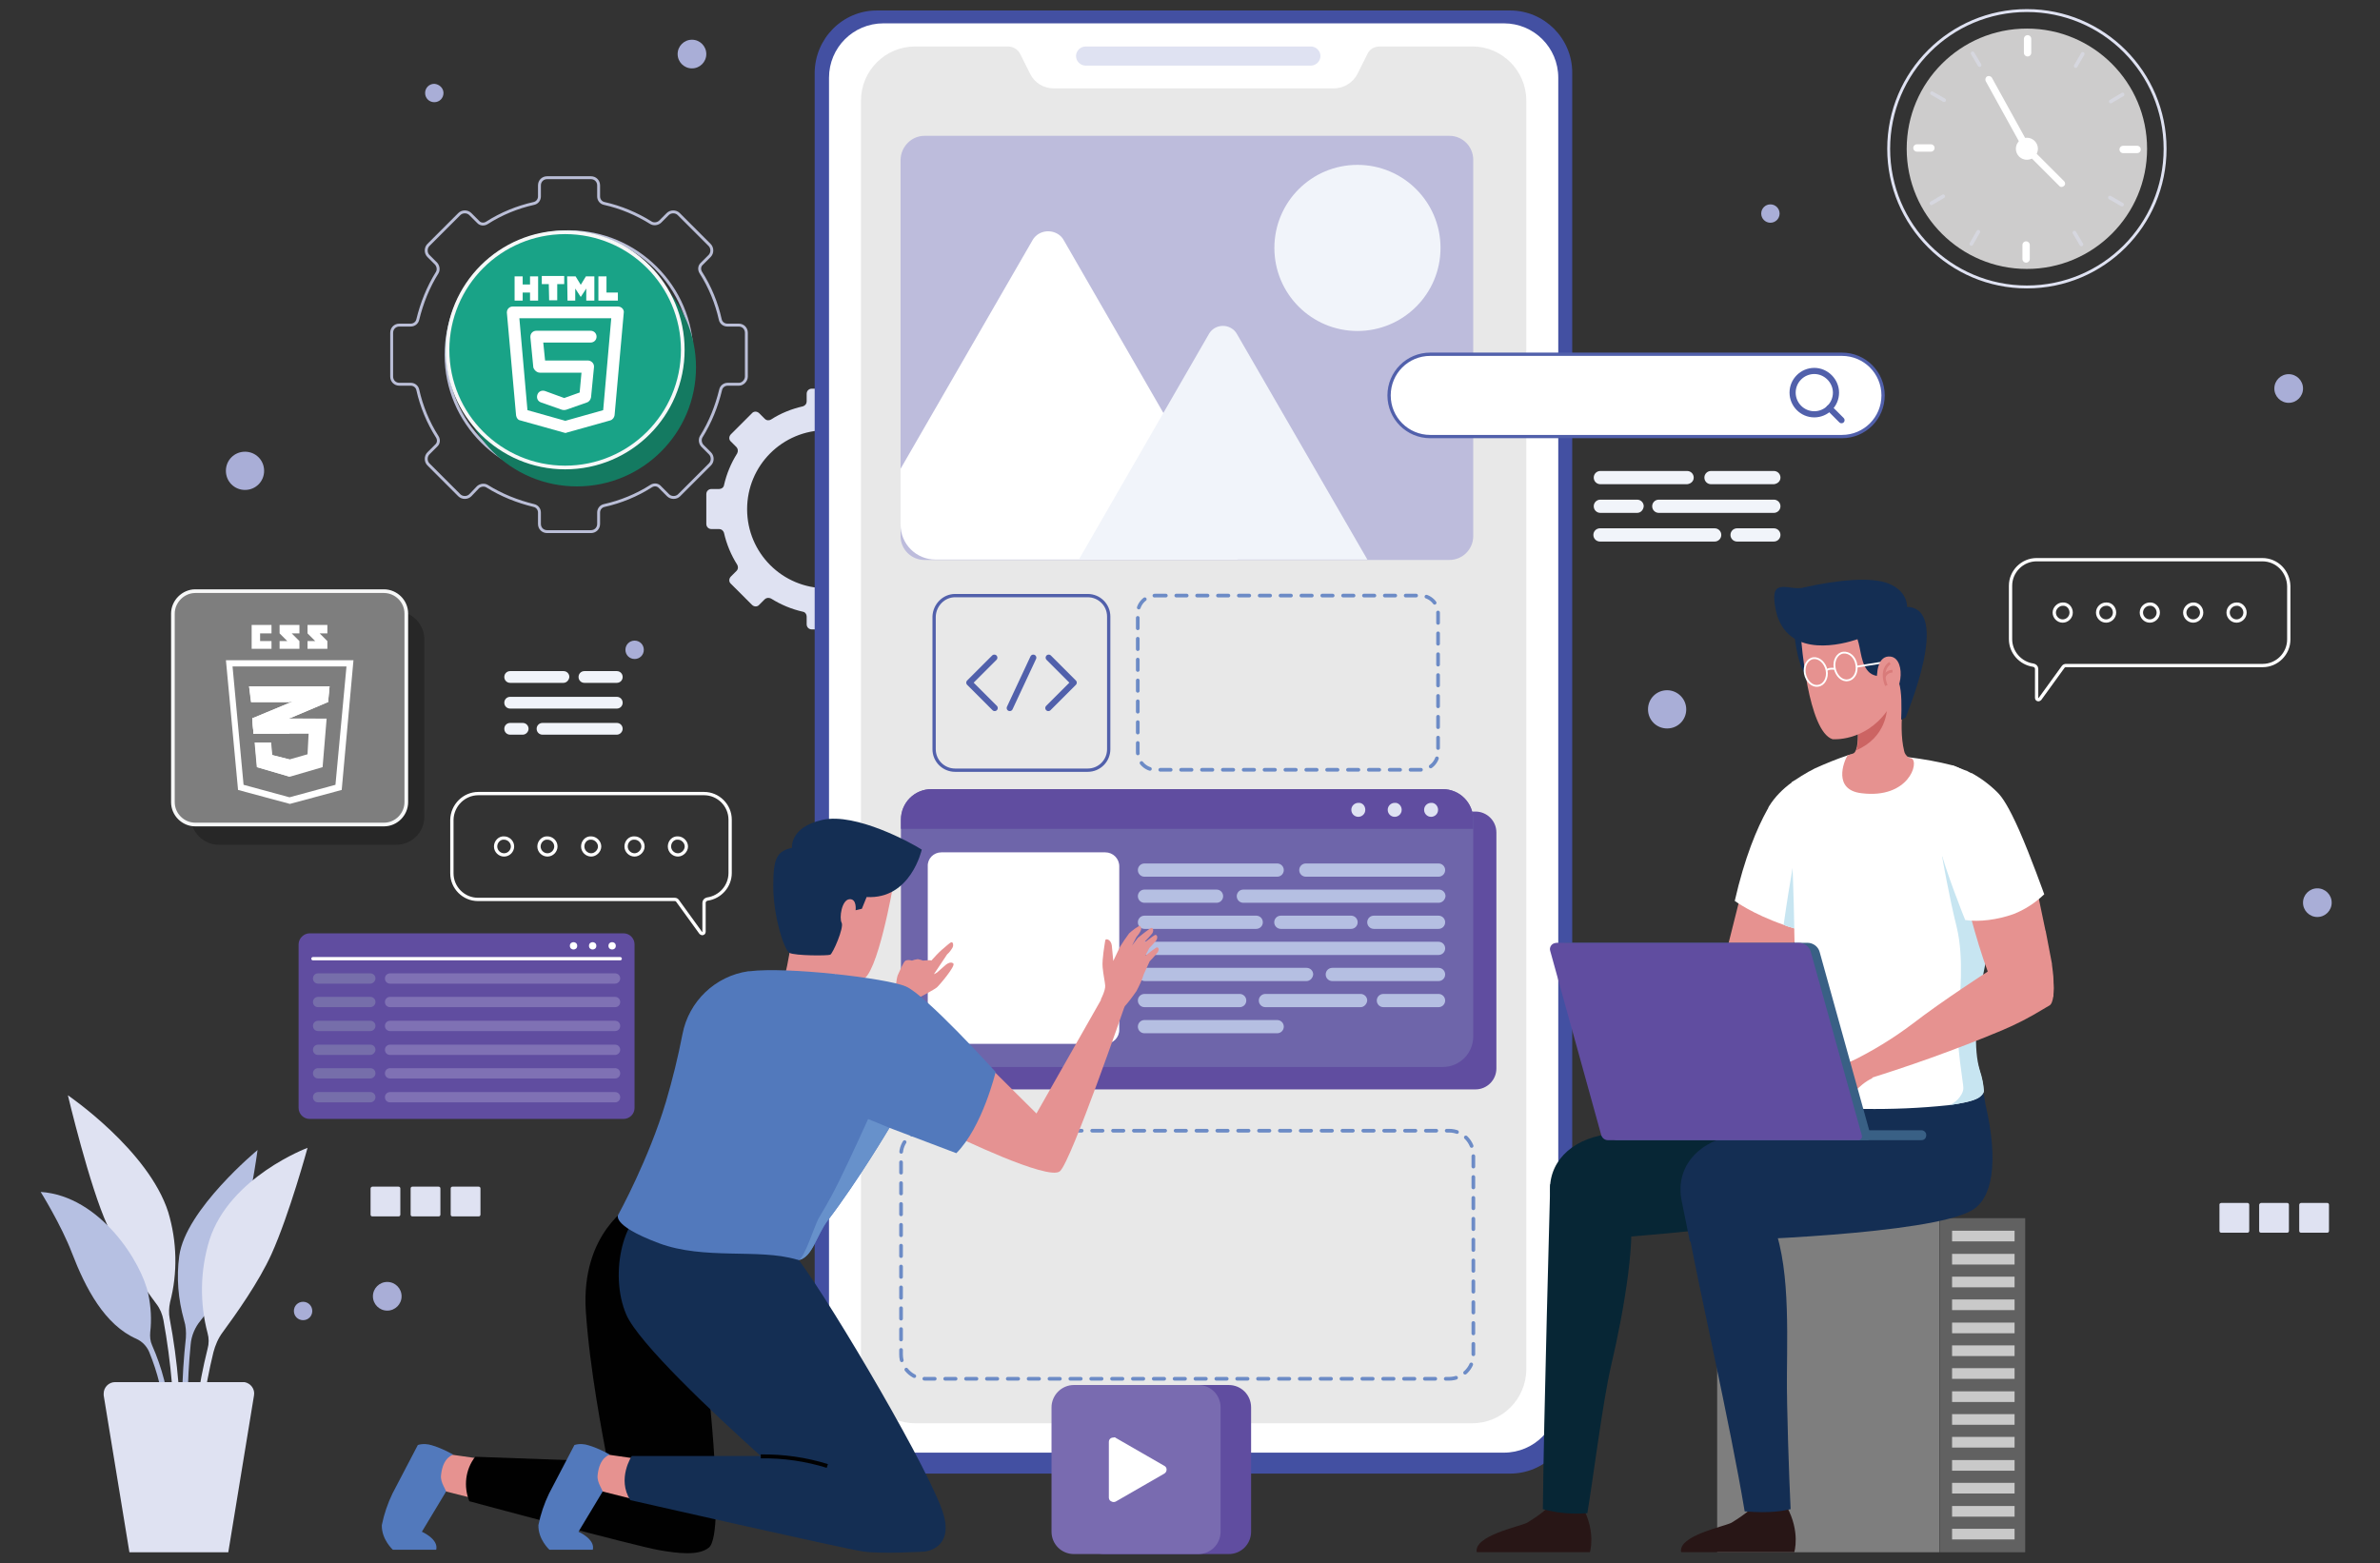 <?xml version="1.0" encoding="utf-8"?>
<!-- Generator: Adobe Illustrator 19.0.0, SVG Export Plug-In . SVG Version: 6.00 Build 0)  -->
<svg version="1.1" id="Layer_1" xmlns="http://www.w3.org/2000/svg" xmlns:xlink="http://www.w3.org/1999/xlink" x="0px" y="0px"
	 width="647.5px" height="425.4px" viewBox="313 -201.4 647.5 425.4" style="enable-background:new 313 -201.4 647.5 425.4;"
	 xml:space="preserve">
<rect x="313" y="-201.4" width="647.5" height="425.4" fill="#333333" stroke="none"/>
<style type="text/css">
	.st0{fill:none;stroke:#BABED7;stroke-width:0.79;stroke-miterlimit:10;}
	.st1{fill:#DFE2F2;}
	.st2{fill:#A9AED7;}
	.st3{fill:#4350A2;}
	.st4{fill:#FFFFFF;}
	.st5{fill:#E8E8E8;}
	.st6{fill:none;stroke:#6C8BC6;stroke-linecap:round;stroke-linejoin:round;stroke-dasharray:2.837;}
	.st7{fill:#604DA0;}
	.st8{fill:#6E65AA;}
	.st9{fill:#B5BFE2;}
	.st10{fill:none;stroke:#5160AB;stroke-width:0.896;stroke-miterlimit:10;}
	.st11{fill:none;stroke:#5160AB;stroke-width:1.672;stroke-linecap:round;stroke-linejoin:round;}
	.st12{fill:#BDBCDC;}
	.st13{fill:#F1F4FA;}
	.st14{fill:#7E7E7E;}
	.st15{fill:#616161;}
	.st16{fill:#C9C9C9;}
	.st17{fill:#281616;}
	.st18{fill:#142E53;}
	.st19{fill:#072635;}
	.st20{fill:#E69290;}
	.st21{fill:#C7E5F1;}
	.st22{fill:#CC6463;}
	.st23{fill:none;stroke:#FFFFFF;stroke-width:0.501;stroke-miterlimit:10;}
	.st24{opacity:0.5;}
	.st25{fill:none;stroke:#CC6463;stroke-width:0.724;stroke-miterlimit:10;}
	.st26{fill:#396085;}
	.st27{fill:#E59292;}
	.st28{fill:#010101;}
	.st29{fill:#5279BC;}
	.st30{fill:#6791CB;}
	.st31{fill:none;stroke:#010101;stroke-width:1.065;stroke-miterlimit:10;}
	.st32{fill:none;stroke:#FFFFFF;stroke-width:0.896;stroke-miterlimit:10;}
	.st33{fill:#FFFFFF;stroke:#5160AB;stroke-width:0.896;stroke-miterlimit:10;}
	.st34{fill:none;stroke:#5160AB;stroke-width:1.672;stroke-miterlimit:10;}
	.st35{fill:none;stroke:#5160AB;stroke-width:1.672;stroke-linecap:round;stroke-miterlimit:10;}
	.st36{fill:#796BB0;}
	.st37{fill:none;stroke:#FFFFFF;stroke-width:0.896;stroke-linecap:round;stroke-miterlimit:10;}
	.st38{fill:#766EAA;}
	.st39{fill:#7F71B4;}
	.st40{fill:none;stroke:#DFE2F2;stroke-width:0.79;stroke-miterlimit:10;}
	.st41{fill:#CDCCCC;}
	.st42{fill:none;stroke:#FFFFFF;stroke-width:2;stroke-linecap:round;stroke-miterlimit:10;}
	.st43{fill:none;stroke:#DFE2F2;stroke-linecap:round;stroke-miterlimit:10;}
	.st44{fill:#272727;}
	.st45{fill:#7E7E7E;stroke:#F7F8F8;stroke-miterlimit:10;}
	.st46{fill:#B6C0E2;}
	.st47{fill:none;stroke:#D7D6D6;stroke-width:1.114;stroke-linecap:round;stroke-miterlimit:10;}
	.st48{fill:#147A61;}
	.st49{fill:#19A387;}
	.st50{fill:none;stroke:#F7F8F8;}
</style>
<g id="Group_13689" transform="translate(-647.746 -179.999)">
	<g id="Group_13625" transform="translate(648.303 180.475)">
		<g id="Group_13572" transform="translate(128.192 19.731)">
			<g id="Group_13565" transform="translate(71.91 47.445)">
				<path id="Path_5637" class="st0" d="M315.4-166.6v-11.9c0-1.2-0.9-2.1-2.1-2.1c0,0,0,0,0,0h-3.1c-0.9,0-1.7-0.6-1.9-1.5
					c-1-4.5-2.8-8.9-5.3-12.8c-0.5-0.8-0.4-1.8,0.3-2.4l2.1-2.1c0.8-0.8,0.8-2.2,0-3c0,0,0,0,0,0l-8.4-8.4c-0.8-0.8-2.2-0.8-3,0
					c0,0,0,0,0,0l-2.1,2.1c-0.7,0.6-1.7,0.7-2.4,0.3c-4-2.5-8.3-4.3-12.8-5.3c-0.9-0.2-1.5-1-1.5-1.9v-3c0-1.2-0.9-2.1-2.1-2.1l0,0
					h-11.9c-1.2,0-2.1,0.9-2.1,2.1l0,0v3c0,0.9-0.6,1.7-1.5,1.9c-4.5,1-8.9,2.8-12.8,5.3c-0.8,0.5-1.8,0.4-2.4-0.3l-2.1-2.1
					c-0.8-0.8-2.2-0.8-3,0c0,0,0,0,0,0l-8.4,8.4c-0.8,0.8-0.8,2.2,0,3c0,0,0,0,0,0l2.1,2.1c0.6,0.7,0.7,1.7,0.3,2.4
					c-2.5,4-4.2,8.3-5.3,12.8c-0.2,0.9-1,1.5-1.9,1.5h-3.1c-1.2,0-2.1,0.9-2.1,2.1c0,0,0,0,0,0v11.9c0,1.2,0.9,2.1,2.1,2.1h3.1
					c0.9,0,1.7,0.6,1.9,1.5c1,4.5,2.8,8.9,5.3,12.8c0.5,0.8,0.4,1.8-0.3,2.4l-2.1,2.1c-0.8,0.8-0.8,2.2,0,3c0,0,0,0,0,0l8.4,8.4
					c0.8,0.8,2.2,0.8,3,0c0,0,0,0,0,0l2.1-2.2c0.7-0.6,1.7-0.7,2.4-0.3c4,2.5,8.3,4.2,12.8,5.3c0.9,0.2,1.5,1,1.5,1.9v3.1
					c0,1.2,0.9,2.1,2.1,2.1c0,0,0,0,0,0h11.9c1.2,0,2.1-0.9,2.1-2.1c0,0,0,0,0,0v-3.1c0-0.9,0.6-1.7,1.5-1.9c4.5-1,8.9-2.8,12.8-5.3
					c0.8-0.5,1.8-0.4,2.4,0.3l2.2,2.2c0.8,0.8,2.2,0.8,3,0c0,0,0,0,0,0l8.4-8.4c0.8-0.8,0.8-2.2,0-3c0,0,0,0,0,0l-2.1-2.1
					c-0.6-0.7-0.7-1.7-0.3-2.4c2.5-4,4.2-8.3,5.3-12.8c0.2-0.9,1-1.5,1.9-1.5h3.1C314.4-164.5,315.4-165.5,315.4-166.6
					C315.4-166.6,315.4-166.6,315.4-166.6z M267.2-139.1c-18.5,0-33.5-15-33.5-33.4c0-18.5,15-33.5,33.4-33.5s33.5,15,33.5,33.4
					C300.6-154.1,285.7-139.1,267.2-139.1C267.2-139.1,267.2-139.1,267.2-139.1L267.2-139.1z"/>
				<path id="Path_5638" class="st1" d="M370-126.5v-8.1c0-0.8-0.6-1.4-1.4-1.4l0,0h-2.1c-0.6,0-1.1-0.4-1.3-1
					c-0.7-3.1-1.9-6-3.6-8.7c-0.3-0.5-0.3-1.2,0.2-1.7l1.5-1.5c0.6-0.6,0.6-1.5,0-2l-5.7-5.7c-0.6-0.6-1.5-0.6-2,0c0,0,0,0,0,0
					l-1.5,1.5c-0.4,0.4-1.1,0.5-1.7,0.2c-2.7-1.7-5.6-2.9-8.7-3.6c-0.6-0.1-1-0.7-1-1.3v-2.1c0-0.8-0.6-1.4-1.4-1.4c0,0,0,0,0,0
					h-8.1c-0.8,0-1.4,0.6-1.4,1.4c0,0,0,0,0,0v2.1c0,0.6-0.4,1.1-1,1.3c-3.1,0.7-6.1,1.9-8.7,3.6c-0.5,0.3-1.2,0.3-1.7-0.2l-1.5-1.5
					c-0.6-0.6-1.5-0.6-2,0l-5.7,5.7c-0.6,0.6-0.6,1.5,0,2l1.5,1.5c0.4,0.4,0.5,1.1,0.2,1.7c-1.7,2.7-2.9,5.6-3.6,8.7
					c-0.1,0.6-0.7,1-1.3,1h-2.1c-0.8,0-1.4,0.6-1.4,1.4c0,0,0,0,0,0v8.1c0,0.8,0.6,1.4,1.4,1.4c0,0,0,0,0,0h2.1c0.6,0,1.1,0.4,1.3,1
					c0.7,3.1,1.9,6,3.6,8.7c0.3,0.5,0.3,1.2-0.2,1.7l-1.5,1.5c-0.6,0.6-0.6,1.5,0,2l5.7,5.7c0.6,0.6,1.5,0.6,2,0l1.5-1.5
					c0.4-0.4,1.1-0.5,1.7-0.2c2.7,1.7,5.6,2.9,8.7,3.6c0.6,0.1,1,0.7,1,1.3v2.1c0,0.8,0.6,1.4,1.4,1.4l0,0h8.1
					c0.8,0,1.4-0.6,1.4-1.4c0,0,0,0,0,0v-2.1c0-0.6,0.4-1.1,1-1.3c3.1-0.7,6-1.9,8.7-3.6c0.5-0.3,1.2-0.3,1.7,0.2l1.5,1.5
					c0.6,0.6,1.5,0.6,2,0c0,0,0,0,0,0l5.7-5.7c0.6-0.6,0.6-1.5,0-2l-1.5-1.5c-0.4-0.4-0.5-1.1-0.2-1.7c1.7-2.7,2.9-5.6,3.6-8.7
					c0.1-0.6,0.7-1,1.3-1h2.1C369.3-125.1,370-125.7,370-126.5z M337.1-109c-11.9,0-21.5-9.6-21.5-21.5s9.6-21.5,21.5-21.5
					c11.9,0,21.5,9.6,21.5,21.5c0,0,0,0,0,0C358.6-118.7,349-109,337.1-109C337.1-109,337.1-109,337.1-109z"/>
			</g>
			<g id="Group_13566" transform="translate(14.707)">
				<ellipse id="Ellipse_1848" class="st2" cx="274.9" cy="131.1" rx="3.9" ry="3.9"/>
				<ellipse id="Ellipse_1849" class="st2" cx="800" cy="24" rx="3.9" ry="3.9"/>
				<ellipse id="Ellipse_1850" class="st2" cx="792.2" cy="-115.9" rx="3.9" ry="3.9"/>
				<circle id="Ellipse_1851" class="st2" cx="651.2" cy="-163.5" r="2.5"/>
				<path id="Path_5639" class="st2" d="M290.2-196.3c0,1.4-1.1,2.5-2.5,2.5s-2.5-1.1-2.5-2.5c0-1.4,1.1-2.5,2.5-2.5l0,0
					C289.1-198.7,290.2-197.6,290.2-196.3z"/>
				<path id="Path_5640" class="st2" d="M344.7-44.8c0,1.4-1.1,2.5-2.5,2.5s-2.5-1.1-2.5-2.5s1.1-2.5,2.5-2.5l0,0
					C343.6-47.3,344.7-46.2,344.7-44.8z"/>
				<path id="Path_5641" class="st2" d="M254.5,135.1c0,1.4-1.1,2.5-2.5,2.5c-1.4,0-2.5-1.1-2.5-2.5c0-1.4,1.1-2.5,2.5-2.5
					c0,0,0,0,0,0C253.4,132.6,254.5,133.7,254.5,135.1z"/>
				<ellipse id="Ellipse_1854" class="st2" cx="357.8" cy="-206.9" rx="3.9" ry="3.9"/>
				<path id="Path_5642" class="st2" d="M628.3-28.6c0,2.9-2.3,5.2-5.2,5.2c-2.9,0-5.2-2.3-5.2-5.2c0-2.9,2.3-5.2,5.2-5.2
					C625.9-33.8,628.3-31.5,628.3-28.6C628.3-28.6,628.3-28.6,628.3-28.6z"/>
				<path id="Path_5643" class="st2" d="M241.4-93.5c0,2.9-2.3,5.2-5.2,5.2c-2.9,0-5.2-2.3-5.2-5.2c0-2.9,2.3-5.2,5.2-5.2
					c0,0,0,0,0,0C239.1-98.7,241.4-96.4,241.4-93.5z"/>
			</g>
			<g id="Group_13569" transform="translate(700.474 400.304)">
				<g id="Group_13568">
					<path id="Rectangle_4194" class="st1" d="M88.1-294.6h7.1c0.3,0,0.5,0.2,0.5,0.5v7.1c0,0.3-0.2,0.5-0.5,0.5h-7.1
						c-0.3,0-0.5-0.2-0.5-0.5v-7.1C87.5-294.3,87.8-294.6,88.1-294.6z"/>
					<path id="Rectangle_4195" class="st1" d="M98.9-294.6h7.1c0.3,0,0.5,0.2,0.5,0.5v7.1c0,0.3-0.2,0.5-0.5,0.5h-7.1
						c-0.3,0-0.5-0.2-0.5-0.5v-7.1C98.4-294.3,98.7-294.6,98.9-294.6z"/>
					<path id="Rectangle_4196" class="st1" d="M109.8-294.6h7.1c0.3,0,0.5,0.2,0.5,0.5v7.1c0,0.3-0.2,0.5-0.5,0.5h-7.1
						c-0.3,0-0.5-0.2-0.5-0.5v-7.1C109.3-294.3,109.5-294.6,109.8-294.6z"/>
				</g>
			</g>
			<g id="Group_13571" transform="translate(64.567 394.668)">
				<g id="Group_13570">
					<path id="Rectangle_4197" class="st1" d="M221-293.4h7.1c0.3,0,0.5,0.2,0.5,0.5v7.1c0,0.3-0.2,0.5-0.5,0.5H221
						c-0.3,0-0.5-0.2-0.5-0.5v-7.1C220.5-293.2,220.8-293.4,221-293.4z"/>
					<path id="Rectangle_4198" class="st1" d="M231.9-293.4h7.1c0.3,0,0.5,0.2,0.5,0.5v7.1c0,0.3-0.2,0.5-0.5,0.5h-7.1
						c-0.3,0-0.5-0.2-0.5-0.5v-7.1C231.4-293.2,231.6-293.4,231.9-293.4z"/>
					<path id="Rectangle_4199" class="st1" d="M242.8-293.4h7.1c0.3,0,0.5,0.2,0.5,0.5v7.1c0,0.3-0.2,0.5-0.5,0.5h-7.1
						c-0.3,0-0.5-0.2-0.5-0.5v-7.1C242.3-293.2,242.5-293.4,242.8-293.4z"/>
				</g>
			</g>
		</g>
		<g id="Group_13581" transform="translate(345.583 9.776)">
			<g id="Group_13573">
				<path id="Rectangle_4200" class="st3" d="M205.4-208.8h172.3c9.3,0,16.9,7.6,16.9,16.9v364.3c0,9.3-7.6,16.9-16.9,16.9H205.4
					c-9.3,0-16.9-7.6-16.9-16.9v-364.3C188.6-201.2,196.1-208.8,205.4-208.8z"/>
				<path id="Rectangle_4201" class="st4" d="M207.2-205.3H376c8.2,0,14.8,6.6,14.8,14.8v359.3c0,8.2-6.6,14.8-14.8,14.8H207.2
					c-8.2,0-14.8-6.6-14.8-14.8v-359.3C192.4-198.7,199-205.3,207.2-205.3z"/>
				<path id="Path_5644" class="st5" d="M382.1-184.3v345.2c0,8.1-6.6,14.7-14.7,14.7c0,0,0,0,0,0H215.8c-8.1,0-14.7-6.6-14.7-14.7
					l0,0v-345.2c0-8.1,6.6-14.7,14.7-14.7c0,0,0,0,0,0h25.3c1.4,0,2.7,0.8,3.3,2l2.7,5.4c1.2,2.5,3.7,4,6.5,4h76.1
					c2.8,0,5.3-1.6,6.5-4l2.7-5.4c0.6-1.3,1.9-2,3.3-2h25.3C375.5-199,382.1-192.4,382.1-184.3z"/>
				<path id="Path_5645" class="st1" d="M323.5-193.8h-61.3c-1.4,0-2.6-1.2-2.6-2.6c0,0,0,0,0,0l0,0c0-1.4,1.2-2.6,2.6-2.6
					c0,0,0,0,0,0h61.3c1.4,0,2.6,1.2,2.6,2.6l0,0C326.1-195,324.9-193.8,323.5-193.8z"/>
			</g>
			<path id="Rectangle_4202" class="st6" d="M218.6,96h142.5c3.7,0,6.6,3,6.6,6.6v54.3c0,3.7-3,6.6-6.6,6.6H218.6
				c-3.7,0-6.6-3-6.6-6.6v-54.3C211.9,99,214.9,96,218.6,96z"/>
			<path id="Rectangle_4203" class="st6" d="M281.2-49.6h72.1c2.6,0,4.8,2.1,4.8,4.8V-7c0,2.6-2.1,4.8-4.8,4.8h-72.1
				c-2.6,0-4.8-2.1-4.8-4.8v-37.9C276.5-47.5,278.6-49.6,281.2-49.6z"/>
			<g id="Group_13577" transform="translate(29.566 267.864)">
				<path id="Rectangle_4204" class="st7" d="M193.7-258.7h145c3.1,0,5.7,2.5,5.7,5.7v64.2c0,3.1-2.5,5.7-5.7,5.7h-145
					c-3.1,0-5.7-2.5-5.7-5.7V-253C188.1-256.1,190.6-258.7,193.7-258.7z"/>
				<path id="Path_5646" class="st8" d="M338.1-256.5v59c0,4.6-3.7,8.3-8.3,8.3c0,0,0,0,0,0H190.7c-4.6,0-8.3-3.7-8.3-8.3
					c0,0,0,0,0,0v-59c0-4.6,3.7-8.3,8.3-8.3h139.1C334.4-264.8,338.1-261.1,338.1-256.5z"/>
				<path id="Rectangle_4205" class="st4" d="M193.4-247.6H238c2.1,0,3.8,1.7,3.8,3.8v44.5c0,2.1-1.7,3.8-3.8,3.8h-44.5
					c-2.1,0-3.8-1.7-3.8-3.8v-44.5C189.6-245.9,191.3-247.6,193.4-247.6z"/>
				<g id="Group_13574" transform="translate(81.561 25.626)">
					<path id="Path_5647" class="st9" d="M203.2-266.6h-36.1c-1,0-1.8-0.8-1.8-1.8c0,0,0,0,0,0l0,0c0-1,0.8-1.8,1.8-1.8c0,0,0,0,0,0
						h36.1c1,0,1.8,0.8,1.8,1.8l0,0C205-267.4,204.2-266.6,203.2-266.6z"/>
					<path id="Path_5648" class="st9" d="M186.7-259.5h-19.6c-1,0-1.8-0.8-1.8-1.8c0,0,0,0,0,0l0,0c0-1,0.8-1.8,1.8-1.8h19.6
						c1,0,1.8,0.8,1.8,1.8l0,0C188.5-260.3,187.7-259.5,186.7-259.5C186.7-259.5,186.7-259.5,186.7-259.5z"/>
					<path id="Path_5649" class="st9" d="M247.1-259.5H194c-1,0-1.8-0.8-1.8-1.8c0,0,0,0,0,0l0,0c0-1,0.8-1.8,1.8-1.8h53.2
						c1,0,1.8,0.8,1.8,1.8l0,0C248.9-260.3,248.1-259.5,247.1-259.5z"/>
					<path id="Path_5650" class="st9" d="M197.5-252.4h-30.4c-1,0-1.8-0.8-1.8-1.8c0,0,0,0,0,0l0,0c0-1,0.8-1.8,1.8-1.8c0,0,0,0,0,0
						h30.4c1,0,1.8,0.8,1.8,1.8c0,0,0,0,0,0l0,0C199.3-253.2,198.5-252.4,197.5-252.4z"/>
					<path id="Path_5651" class="st9" d="M223.3-252.4h-19.1c-1,0-1.8-0.8-1.8-1.8c0,0,0,0,0,0l0,0c0-1,0.8-1.8,1.8-1.8c0,0,0,0,0,0
						h19.1c1,0,1.8,0.8,1.8,1.8c0,0,0,0,0,0l0,0C225.1-253.2,224.3-252.4,223.3-252.4z"/>
					<path id="Path_5652" class="st9" d="M247.1-252.4h-17.6c-1,0-1.8-0.8-1.8-1.8l0,0c0-1,0.8-1.8,1.8-1.8c0,0,0,0,0,0h17.6
						c1,0,1.8,0.8,1.8,1.8c0,0,0,0,0,0l0,0C248.9-253.2,248.1-252.4,247.1-252.4z"/>
					<path id="Path_5653" class="st9" d="M247.1-245.3h-80c-1,0-1.8-0.8-1.8-1.8c0,0,0,0,0,0l0,0c0-1,0.8-1.8,1.8-1.8c0,0,0,0,0,0
						h80c1,0,1.8,0.8,1.8,1.8c0,0,0,0,0,0l0,0C248.9-246.1,248.1-245.3,247.1-245.3C247.1-245.3,247.1-245.3,247.1-245.3z"/>
					<path id="Path_5654" class="st9" d="M211.2-238.2h-44c-1,0-1.8-0.8-1.8-1.8c0,0,0,0,0,0l0,0c0-1,0.8-1.8,1.8-1.8c0,0,0,0,0,0
						h44c1,0,1.8,0.8,1.8,1.8c0,0,0,0,0,0l0,0C212.9-239,212.1-238.2,211.2-238.2C211.2-238.2,211.2-238.2,211.2-238.2z"/>
					<path id="Path_5655" class="st9" d="M247.1-238.2h-28.9c-1,0-1.8-0.8-1.8-1.8c0,0,0,0,0,0l0,0c0-1,0.8-1.8,1.8-1.8c0,0,0,0,0,0
						h28.9c1,0,1.8,0.8,1.8,1.8c0,0,0,0,0,0l0,0C248.9-239,248.1-238.2,247.1-238.2C247.1-238.2,247.1-238.2,247.1-238.2z"/>
					<path id="Path_5656" class="st9" d="M193-231.1h-25.9c-1,0-1.8-0.8-1.8-1.8c0,0,0,0,0,0l0,0c0-1,0.8-1.8,1.8-1.8c0,0,0,0,0,0
						H193c1,0,1.8,0.8,1.8,1.8c0,0,0,0,0,0l0,0C194.8-231.9,194-231.1,193-231.1C193-231.1,193-231.1,193-231.1z"/>
					<path id="Path_5657" class="st9" d="M225.9-231.1H200c-1,0-1.8-0.8-1.8-1.8c0,0,0,0,0,0l0,0c0-1,0.8-1.8,1.8-1.8c0,0,0,0,0,0
						h25.9c1,0,1.8,0.8,1.8,1.8c0,0,0,0,0,0l0,0C227.6-231.9,226.8-231.1,225.9-231.1C225.9-231.1,225.9-231.1,225.9-231.1z"/>
					<path id="Path_5658" class="st9" d="M247.1-231.1h-15c-1,0-1.8-0.8-1.8-1.8c0,0,0,0,0,0l0,0c0-1,0.8-1.8,1.8-1.8c0,0,0,0,0,0
						h15c1,0,1.8,0.8,1.8,1.8l0,0C248.9-231.9,248.1-231.1,247.1-231.1C247.1-231.1,247.1-231.1,247.1-231.1z"/>
					<path id="Path_5659" class="st9" d="M203.2-224h-36.1c-1,0-1.8-0.8-1.8-1.8l0,0c0-1,0.8-1.8,1.8-1.8c0,0,0,0,0,0h36.1
						c1,0,1.8,0.8,1.8,1.8l0,0C205-224.8,204.2-224,203.2-224z"/>
					<path id="Path_5660" class="st9" d="M247.1-266.6H211c-1,0-1.8-0.8-1.8-1.8c0,0,0,0,0,0l0,0c0-1,0.8-1.8,1.8-1.8c0,0,0,0,0,0
						h36.1c1,0,1.8,0.8,1.8,1.8c0,0,0,0,0,0l0,0C248.9-267.4,248.1-266.6,247.1-266.6C247.1-266.6,247.1-266.6,247.1-266.6z"/>
				</g>
				<g id="Group_13576">
					<path id="Path_5661" class="st7" d="M338.1-256.5v2.5H182.4v-2.5c0-4.6,3.7-8.3,8.3-8.3h139.1
						C334.4-264.8,338.1-261.1,338.1-256.5z"/>
					<g id="Group_13575" transform="translate(154.935 4.635)">
						<path id="Path_5662" class="st1" d="M153.8-263.8c0,1.1-0.9,1.9-1.9,1.9c-1.1,0-1.9-0.9-1.9-1.9c0-1.1,0.9-1.9,1.9-1.9
							c0,0,0,0,0,0C153-265.8,153.8-264.9,153.8-263.8z"/>
						<path id="Path_5663" class="st1" d="M163.7-263.8c0,1.1-0.9,1.9-1.9,1.9c-1.1,0-1.9-0.9-1.9-1.9c0-1.1,0.9-1.9,1.9-1.9
							c0,0,0,0,0,0C162.8-265.8,163.7-264.9,163.7-263.8z"/>
						<path id="Path_5664" class="st1" d="M173.6-263.8c0,1.1-0.9,1.9-1.9,1.9c-1.1,0-1.9-0.9-1.9-1.9c0-1.1,0.9-1.9,1.9-1.9
							c0,0,0,0,0,0C172.7-265.8,173.6-264.9,173.6-263.8z"/>
					</g>
				</g>
			</g>
			<g id="Group_13579" transform="translate(41.094 201.306)">
				<path id="Rectangle_4206" class="st10" d="M185.6-250.9h36.1c3.1,0,5.7,2.5,5.7,5.7v36.1c0,3.1-2.5,5.7-5.7,5.7h-36.1
					c-3.1,0-5.7-2.5-5.7-5.7v-36.1C180-248.3,182.5-250.9,185.6-250.9z"/>
				<g id="Group_13578" transform="translate(11.978 21.289)">
					<path id="Path_5665" class="st11" d="M184.3-255.3l-6.8,6.8l6.9,6.9"/>
					<path id="Path_5666" class="st11" d="M199.1-255.3l6.8,6.8l-6.9,6.9"/>
					<line id="Line_133" class="st11" x1="194.9" y1="-255.3" x2="188.5" y2="-241.6"/>
				</g>
			</g>
			<g id="Group_13580" transform="translate(29.566 43.106)">
				<path id="Rectangle_4207" class="st12" d="M188.8-217.8h142.8c3.6,0,6.5,2.9,6.5,6.5v102.4c0,3.6-2.9,6.5-6.5,6.5H188.8
					c-3.6,0-6.5-2.9-6.5-6.5v-102.4C182.4-214.9,185.3-217.8,188.8-217.8z"/>
				<ellipse id="Ellipse_1855" class="st13" cx="306.6" cy="-187.3" rx="22.6" ry="22.6"/>
				<path id="Path_5667" class="st4" d="M273.9-102.5h-82.1c-5.2,0-9.5-4.2-9.5-9.5v-15.2l35.9-62.2c1.3-2.3,4.3-3.1,6.7-1.8
					c0.7,0.4,1.4,1,1.8,1.8l27.1,47l20.1,34.9C274.9-105.9,274.9-104,273.9-102.5z"/>
				<path id="Path_5668" class="st13" d="M309.3-102.5h-78.5l23-39.9l12.4-21.5c1.2-2.1,3.9-2.8,6-1.6c0.7,0.4,1.2,0.9,1.6,1.6
					L309.3-102.5z"/>
			</g>
		</g>
		<g id="Group_13591" transform="translate(573.195 205.553)">
			<g id="Group_13583" transform="translate(82.818 219.624)">
				<rect id="Rectangle_4208" x="123.6" y="-295.6" class="st14" width="60.5" height="90.9"/>
				<rect id="Rectangle_4209" x="184.2" y="-295.6" class="st15" width="23.2" height="90.9"/>
				<g id="Group_13582" transform="translate(80.709 4.416)">
					<rect id="Rectangle_4210" x="106.8" y="-296.6" class="st16" width="17" height="2.9"/>
					<rect id="Rectangle_4211" x="106.8" y="-290.3" class="st16" width="17" height="2.9"/>
					<rect id="Rectangle_4212" x="106.8" y="-284.1" class="st16" width="17" height="2.9"/>
					<rect id="Rectangle_4213" x="106.8" y="-277.9" class="st16" width="17" height="2.9"/>
					<rect id="Rectangle_4214" x="106.8" y="-271.6" class="st16" width="17" height="2.9"/>
					<rect id="Rectangle_4215" x="106.8" y="-265.4" class="st16" width="17" height="2.9"/>
					<rect id="Rectangle_4216" x="106.8" y="-259.2" class="st16" width="17" height="2.9"/>
					<rect id="Rectangle_4217" x="106.8" y="-252.9" class="st16" width="17" height="2.9"/>
					<rect id="Rectangle_4218" x="106.8" y="-246.7" class="st16" width="17" height="2.9"/>
					<rect id="Rectangle_4219" x="106.8" y="-240.5" class="st16" width="17" height="2.9"/>
					<rect id="Rectangle_4220" x="106.8" y="-234.2" class="st16" width="17" height="2.9"/>
					<rect id="Rectangle_4221" x="106.8" y="-228" class="st16" width="17" height="2.9"/>
					<rect id="Rectangle_4222" x="106.8" y="-221.7" class="st16" width="17" height="2.9"/>
					<rect id="Rectangle_4223" x="106.8" y="-215.5" class="st16" width="17" height="2.9"/>
				</g>
			</g>
			<g id="Group_13590">
				<path id="Path_5669" class="st17" d="M196.6,14.9h30.8c0,0,1.7-5.5-2-12.3c0,0-2.5,2-9.9,0.6c-1.6,1.4-3.4,2.6-5.2,3.7
					C208.1,8,195.8,10.4,196.6,14.9z"/>
				<path id="Path_5670" class="st18" d="M198.8-71.8c2,11.9,11.2,52,15.1,75.6c7.2,0.6,10.7-0.2,12.5-0.6c-0.4-8.3-1.1-28-1-36.7
					c0.1-14.6,0.8-34-5.6-44.6l-21.7,1.7c0.1,1.1,0.3,2.1,0.4,2.7C198.5-72.9,198.7-72.4,198.8-71.8z"/>
				<path id="Path_5671" class="st17" d="M141,14.9h30.8c0,0,1.7-5.5-2-12.3c0,0-2.5,2-9.9,0.6c-1.6,1.4-3.4,2.6-5.2,3.7
					C152.5,8,140.2,10.4,141,14.9z"/>
				<path id="Path_5672" class="st19" d="M159,3.2c4,1.1,8.1,1.4,12.1,1.1c1.6-9.5,4.2-30.5,6.5-40.3c3.6-15.3,7.1-36.3,4.7-43.7
					L161-85.2C161-84.5,159.2-20.2,159,3.2z"/>
				<path id="Path_5673" class="st19" d="M243.8-107L243.8-107c-0.4-4.2-0.9-7.3-0.9-7.3l-23.8,5.8l-20.2,4.6
					c-7.5,1.7-16.6,3.7-24.6,5.5c-9,2-14.9,8.8-13,17.8l2.2,10.9c12.5-0.2,71.5-5.8,76.5-8.4C245.8-80.9,247.5-91.1,243.8-107z"/>
				<path id="Path_5674" class="st18" d="M279.4-107L279.4-107c-0.4-3-1.3-6-2.5-8.7l-22.3,7.3l-20.2,4.6
					c-7.5,1.7-16.6,3.7-24.6,5.5c-9,2-14.9,8.8-13,17.8l2.2,10.9c12.5-0.2,65-2,76.5-8.4C281.3-81.1,283.1-91.1,279.4-107z"/>
				<g id="Group_13584" transform="translate(46.447 134.583)">
					<path id="Path_5675" class="st20" d="M166.3-275.7c0,0,10.6-4.8,13.5,0c1.6,2.6,0.5,7.5-3.1,9.5c-3.6,2-24,10.7-43.2,15.5
						c-0.6-1.9-1.3-3.7-2.1-5.5c6-2.6,11.8-5.9,17.2-9.6C154.1-269.7,160-273,166.3-275.7L166.3-275.7z"/>
				</g>
				<path id="Path_5676" class="st20" d="M215.4-174.2l-9.1,36.2c0,0,0.9,9.2,10.2,4.7c9.2-4.5,15.4-33.4,15.4-33.4L215.4-174.2z"/>
				<path id="Path_5677" class="st4" d="M230.7-153.9c-1.1-0.3-2.2-0.6-3.2-0.9c-1.1-0.3-2.1-0.6-3-1c-8.6-3-13.3-6.5-13.3-6.5
					c2.7-11.8,6-19.7,8.9-24.9c0.1-0.1,0.2-0.3,0.2-0.4l0.2-0.4c1.6-2.6,3.8-4.8,6.3-6.6c0.3-0.2,0.5-0.3,0.8-0.5l1.1,18.9l0.2,1.9
					L230.7-153.9z"/>
				<path id="Path_5678" class="st21" d="M230.7-153.9c-1.1-0.3-2.2-0.6-3.2-0.9c-1.1-0.3-2.1-0.6-3-1c1.8-12.7,3.4-20.7,3.4-20.7
					l0.9,2.3L230.7-153.9z"/>
				<path id="Path_5679" class="st4" d="M284.2-186.6c-0.2,5.6-1.2,14.6-2.1,23.6c-0.3,2.9-0.5,5.7-0.7,8.5
					c-0.2,1.7-2.8,11-2.9,12.6c-0.5,7.9-4.3,13.8-0.7,25.8c0.6,1.8,1,3.7,1.1,5.5c0,0.8-1.1,1.7-1.5,1.9c-1.5,0.9-4.6,1.5-8.2,2h0
					c-7.6,0.8-15.2,1.1-22.8,1c-7.9,0-19.7-1.3-21.2-3.2c-1.4-1.8-0.1-4.5,0.5-8.1c2.9-16.5,1.9-25.1,1.7-37c0-0.3,0-0.6,0-0.9
					c-0.3-18.3-1.5-34-0.7-39.7c0.3-0.2,0.5-0.3,0.8-0.5c1.3-0.9,2.5-1.6,3.7-2.3c0.1-0.1,0.2-0.1,0.4-0.2c0.4-0.2,0.7-0.4,1.1-0.6
					c0.1-0.1,0.3-0.1,0.4-0.2c2.9-1.3,5.8-2.5,8.8-3.5c0.3-0.1,0.5-0.2,0.8-0.2c2.1-0.1,4.4-0.2,6.8-0.1c2.1,0.1,5.4,0.3,9,0.8h0
					c4,0.5,8,1.2,11.9,2.2c0,0,0,0,0.1,0c0.7,0.2,4.9,1.8,9.4,6.6C281.6-190.7,283-188.8,284.2-186.6z"/>
				<path id="Path_5680" class="st21" d="M277.9-116.1c0.6,1.8,1,3.7,1.1,5.5c0,0.8-1.1,1.7-1.5,1.9c-1.5,0.9-4.6,1.5-8.2,2
					c1.5-0.2,4.1-2.6,4.1-4.7c0-1.5-2-11.7-1.4-18.3c0.5-6.6,1.6-17.1-0.4-25.4c-2.1-8.4-4-19.4-4-19.4l11.5,6.9
					c0,0,1.5,2.1,3.1,4.6c-0.3,2.9-0.5,5.7-0.7,8.5C281.3-152.8,274.2-128.1,277.9-116.1z"/>
				<g id="Group_13588" transform="translate(102.391)">
					<path id="Path_5681" class="st18" d="M125-235.1c0,0,1,12,5,12.8c4,0.8,3-4.3,3-4.3l-0.6-5.7L125-235.1z"/>
					<path id="Path_5682" class="st20" d="M143.3-191.6c-7.8-0.9-4.9-8.5-3.8-10.3c0.3-0.1,1.6-0.5,1.7-0.6c0,0,0,0,0,0
						c0.3-0.2,0.5-0.6,0.6-0.9c0.8-2,0.4-6,0.4-6.2v-0.7c0.1-0.5,0.3-0.9,0.4-1.4l4.1-3.2l8.7-6.8c0,0-2.3,11.4-0.5,18.6
						c0.1,0.7,0.6,1.3,1.1,1.7c0,0,0,0,0,0c0.3,0.2,0.6,0.3,0.9,0.3C159.1-200,156.1-190,143.3-191.6z"/>
					<path id="Path_5683" class="st22" d="M150.2-214.4c0,0-0.1,7.6-8.3,11.1c0.8-2,0.4-6,0.4-6.2l3.5-2.7L150.2-214.4z"/>
					<path id="Path_5684" class="st20" d="M126.9-233.4c0,0,1.8,24.9,8.5,27.1c0,0,8.6,0.8,14.7-7.5c1.8-2.4,4-2.9,4.8-5.8
						c1.2-4.7,2.9-13.3,0.7-18.5C152.6-245.6,127.2-251.5,126.9-233.4z"/>
					<path id="Path_5685" class="st18" d="M155.7-242.3c-0.1-4.5-4.7-6.2-4.7-6.2c-4.6-2.1-14.1-1.2-23.8,1
						c-2.3,0.5-5.2-0.9-6.8,0.2c-1.9,1.3,0,7.5,0,7.5c3.8,11.4,17.7,7.7,21.8,6.3c1,2.9,0.9,7,3.3,9.1c1.4,1.2,3.9,1.2,6.3,0.8
						c0.3,0.6,1.5,1.1,1.7,1.9c0.8,2.7,0.7,6.8,0.6,10.1l1.2-0.6C155.6-213.1,167.8-241.9,155.7-242.3z"/>
					<g id="Group_13585" transform="translate(10.502 25.156)">
						<path id="Path_5686" class="st23" d="M123.3-250.2c0.4,2.1-0.7,4-2.3,4.2c-1.6,0.3-3.2-1.2-3.6-3.3s0.7-4,2.3-4.2
							C121.3-253.7,122.9-252.2,123.3-250.2z"/>
						<path id="Path_5687" class="st23" d="M131.4-251.7c0.4,2.1-0.7,4-2.3,4.2c-1.6,0.3-3.2-1.2-3.6-3.3c-0.4-2.1,0.7-4,2.3-4.2
							C129.5-255.2,131.1-253.8,131.4-251.7z"/>
						<path id="Path_5688" class="st23" d="M123.3-250.2c0,0,0.4-0.6,2.2-0.4"/>
						<line id="Line_134" class="st23" x1="131.5" y1="-251.2" x2="138.4" y2="-252.3"/>
					</g>
					<g id="Group_13586" transform="translate(35.278 26.42)">
						<path id="Path_5689" class="st20" d="M114.2-244.7c4.8,1.8,6.3-10,1.7-10.5c-3.4-0.4-3.6,4.4-3.6,4.4S111.4-245.8,114.2-244.7
							z"/>
					</g>
					<g id="Group_13587" transform="translate(37.74 28.697)" class="st24">
						<path id="Path_5690" class="st25" d="M113.3-255.7c0,0-2.8,1.5-1,6.1"/>
						<path id="Path_5691" class="st25" d="M114-253.5c-1.1,0-2,0.7-2.3,1.7"/>
					</g>
				</g>
				<path id="Path_5692" class="st20" d="M297.9-136.4L297.9-136.4c-2.1,2.5-10.1,4.2-13.9,0.9c-1.2-1.1-2.6-3.9-3.9-7.4
					c-3.4-9-6.6-22.5-6.6-22.5l17.9-9.1c0,0,2.3,10.3,4.3,20.1c0,0,0,0.1,0.1,0.3c0.6,3.1,1.2,6.2,1.7,8.9c0,0.1,0,0.1,0,0.2
					C297.9-142.2,298.1-139.3,297.9-136.4z"/>
				<path id="Path_5693" class="st4" d="M266.7-177.9c1.7,7.2,7.2,20.8,7.2,20.8c3.8,0.6,8.9-0.1,13.1-1.6c3.1-1.2,6-3.1,8.4-5.4
					c0,0-3.6-10.1-6.8-17.4c-2.9-6.5-4.6-9-5.9-10.3c-2.1-2.1-4.5-3.9-7.1-5.3L266.7-177.9z"/>
				<path id="Path_5694" class="st4" d="M289.3-173.3l-10.5-4.5l-8.3-21.3c0,0,1.5,0.5,3.5,1.3h0c0,0,0.1,0,0.3,0.1
					c0.1,0,0.1,0,0.2,0.1c1.8,0.8,8.7,4.9,13.5,19.7l0.1,0.4c0.5,1.7,0.9,3.1,1.1,3.8c0,0.1,0,0.1,0.1,0.2
					C289.2-173.5,289.2-173.3,289.3-173.3z"/>
				<g id="Group_13589" transform="translate(113.579 120.133)">
					<path id="Path_5695" class="st20" d="M184.3-256.5L184.3-256.5c-0.2,1.3-0.5,2.3-1.2,2.6c-0.1,0.1-1.6,0.9-1.7,1
						c-3.6,2.2-7.3,4.1-11.1,5.7c-12.7,5.3-25.6,9.9-38.7,13.9c-0.7-1.9-1.5-3.7-2.4-5.4c5.9-2.9,11.5-6.3,16.8-10.3
						c8.3-6.4,20.3-14.1,20.3-14.1l3-3.6c0,0,10.8-9.9,12.5-7.9c0,0,0,0.1,0.1,0.3c0.3,1,1.1,4.8,1.7,8.9c0,0.1,0,0.1,0,0.2
						C184.3-262.3,184.5-259.4,184.3-256.5z"/>
					<path id="Path_5696" class="st20" d="M130.6-239.3c-1.3,0.7-2.8,1-4.3,0.8c-1.2-0.2-1.7-0.7-2.5-0.9c-1.5-0.2-3-0.5-4.4-1
						c-1.2-0.6-1.6-0.6-1.6,0.5c0,1.2,2.3,2.2,2.9,2.5c0.6,0.4,1.1,0.9,1.5,1.5c0.1,0.1-3.8,2.2-4.9,1.8c-0.2,0.5-0.2,1-0.1,1.5
						c0.2,0.5,1,0.7,1,1c0.1,0.3-0.2,0.8,0,1.2c0.2,0.4,0.9,0.4,1.2,1.1c0.3,0.7,0,0.7,0.2,1.4c0.2,0.7,1.1,0.8,1.3,1.2
						c0.2,0.4,0.1,0.8,0.5,1s3.9-0.9,5.2-1.4c1.3-0.5,4.7-5.5,8.5-7.1L130.6-239.3z"/>
				</g>
				<path id="Path_5697" class="st26" d="M262-97.2h-27.2v-2.7H262c0.7,0,1.3,0.6,1.3,1.3c0,0,0,0,0,0l0,0
					C263.3-97.8,262.8-97.2,262-97.2z"/>
				<path id="Path_5698" class="st26" d="M247.3-97.2h-68.1c-0.8,0-1.5-0.5-1.7-1.3l-13.9-50.2c-0.3-0.9,0.3-1.9,1.2-2.1
					c0.2,0,0.3-0.1,0.5-0.1H231c1.5,0,2.9,1,3.3,2.5l13.9,50c0.1,0.5-0.2,1-0.7,1.2C247.5-97.2,247.4-97.2,247.3-97.2z"/>
				<path id="Path_5699" class="st7" d="M244.8-97.2h-68.1c-0.8,0-1.5-0.5-1.8-1.3L161-148.7c-0.3-0.9,0.3-1.9,1.2-2.1
					c0.2,0,0.3-0.1,0.5-0.1h65.9c1.5,0,2.9,1,3.3,2.5l13.9,50c0.1,0.5-0.2,1-0.7,1.2C245-97.2,244.9-97.2,244.8-97.2z"/>
			</g>
		</g>
		<g id="Group_13592" transform="translate(196.72 287.795)">
			<path id="Path_5700" class="st27" d="M351.4-211.9l7.9-8.1c0,0,0.3-3.6,0.7-4.4s1.5-3.6,2.1-3.9c0.5-0.2,1.1-0.2,1.7,0
				c0.5-0.2,1-0.3,1.6-0.4c0.5,0.1,1,0.2,1.4,0.4c0,0,1.2-0.1,1.7-0.1c0.2,0,0.5,0,0.6,0.1c0.9-1,1.8-2,2.8-2.9
				c0.9-0.7,2.3-2.1,2.7-2.1c0.4,0,0.6,0.7,0.3,1.4c-0.4,0.7-0.9,1.4-1.5,1.9l-3.6,5.4c0.3-0.1,0.6-0.3,0.9-0.5
				c0.3-0.2,2.5-2.3,2.7-2.3c0.1-0.1,1.1-0.7,1.7-0.1c0.6,0.7-3.8,5.9-4.5,6.5s-4.7,2.7-4.7,2.7s-4.2,7.6-4.6,8.1
				C360.9-209.4,351.4-211.9,351.4-211.9z"/>
			<path id="Path_5701" class="st27" d="M358.8-249.2c0,0-4.4,25.5-8.6,26.1c0,0-16.6,0.7-20.2-19.4c-3.2-17.4,9.6-21.1,15.6-19.8
				C351.6-261,360.1-260.1,358.8-249.2z"/>
			<path id="Path_5702" class="st27" d="M344.2-227.2c0,0-2.3,3.1-3.1,10.7c-4.5,0.5-9.1-0.3-13.3-2.3c2.2-7.2,3.5-14.7,3.8-22.3"/>
			<path id="Path_5703" class="st18" d="M339.5-266.6c-9,2-8.3,7.6-8.3,7.6c-4.2,1-5.1,2.8-5.1,10.6c0,7.8,2.9,17.2,4.4,18
				c1.6,0.8,10.4,0.8,11.1,0.5c0.7-0.3,3.8-7.4,3.1-8.7c-0.7-1.3,0-6.2,2.1-6.4c2.1-0.2,1.7,3,1.7,3l1.7-0.4l1.3-3.2
				c12,0.7,15-12.9,15-12.9C363.7-260.3,348.6-268.6,339.5-266.6z"/>
			<path id="Path_5704" class="st20" d="M239.1-93.8l9.1,1.3l-3,10.7l-9.9-2.5c0,0-4-5.5,2.1-9.5C237.9-94,238.5-94,239.1-93.8z"/>
			<path id="Path_5705" class="st28" d="M307.4-121.2l-13.5-40.8c0,0-4.1-1.5-6.2,0c0,0-14,7.6-12.6,29.1
				c1.1,16.2,4.6,33.8,5.9,40.9l-36-1.3c-2.7,3.5-3.2,8.1-1.6,12.1c0,0,45.2,12.2,51.6,13.3c5.2,0.9,10.8,1.6,13.6-0.7
				C313.5-72.8,307.4-121.2,307.4-121.2z"/>
			<path id="Path_5706" class="st20" d="M281.7-93.8l9.1,1.3l-3,10.7l-9.9-2.5c0,0-4-5.5,2.1-9.5C280.5-94,281.1-94,281.7-93.8z"/>
			<path id="Path_5707" class="st29" d="M278.3-88.2c-0.2,2.1,1.6,4,1.3,4.5c-0.3,0.5-6.5,10.8-6.5,10.8s4.6,2,3.9,4.9h-11.8
				c0,0-3.1-2.8-3-6.7c0.6-3,1.6-5.9,2.9-8.6c2.1-4,6.9-13.2,6.9-13.2c1.3-0.4,2.7-0.3,3.9,0.1c2,0.6,3.9,1.5,5.7,2.5
				C281.7-93.8,278.8-93.4,278.3-88.2z"/>
			<path id="Path_5708" class="st18" d="M372.5-77.3c-2.9-10.8-30.2-57.1-39.5-69.6c-19-8.2-39.2-15.2-39.2-15.2
				c-8.4,2-12.5,18.9-7.7,30.1c3.3,7.7,23.9,27.1,36.6,38.5l-35.1,0c0,0-4.1,6.2-0.4,12c0,0,58.4,13.3,63.5,14
				c5.1,0.7,16.6,0,16.6,0S375-68.2,372.5-77.3z"/>
			<path id="Path_5709" class="st29" d="M235.7-88.2c-0.2,2.1,1.6,4,1.3,4.5c-0.3,0.5-6.5,10.8-6.5,10.8s4.6,2,3.9,4.9h-11.8
				c0,0-3.1-2.8-3-6.7c0.6-3,1.6-5.9,2.9-8.6c2.1-4,6.9-13.2,6.9-13.2c1.3-0.4,2.7-0.3,3.9,0.1c2,0.6,3.9,1.5,5.7,2.5
				C239.1-93.8,236.2-93.4,235.7-88.2z"/>
			<path id="Path_5710" class="st27" d="M416.5-219.8l-18.8,33.1l-13.5-13.4L373-183.5l3.2,1.6l-1.2,1c0,0,26,12.7,29.1,9.9
				c3.1-2.8,17.6-44.9,17.6-44.9L416.5-219.8z"/>
			<path id="Path_5711" class="st29" d="M386.6-198c0,0-3.6,15-10.7,22.1l-18.2-6.9c0,0-8.4,14.2-16.7,25.1
				c-3.2,4.2-4.2,10.1-8,10.9c-0.2-0.1-0.5-0.2-0.7-0.2c-10.1-3-25,0.2-37.3-4.4c-13.6-5.1-11-7.9-11-7.9s8.2-14.9,12.9-30.6
				c1.8-6.1,3.3-12.2,4.5-18.4c1.7-8.9,8.9-15.8,17.9-17.1c0.1,0,0.2,0,0.3,0c10.3-1.3,37.3,1.9,42.5,4.1
				C367.5-219.1,386.6-198,386.6-198z"/>
			<path id="Path_5712" class="st30" d="M357.7-182.8c0,0-8.4,14.2-16.7,25.1c-3.2,4.2-4.2,10.1-8,10.9c1.6-0.6,4.3-9.2,5.3-11.1
				c1-1.9,2.5-3.9,5.8-10.6s7.8-16.7,7.8-16.7L357.7-182.8z"/>
			<path id="Path_5713" class="st31" d="M322.7-93.4c6.1-0.1,12.3,0.8,18.1,2.6"/>
			<path id="Path_5714" class="st27" d="M430.5-231.9c-0.3,0-2.2,1.5-3.2,2.3l1.1-2.1c0.7-0.7,1.3-1.4,1.9-2.1
				c0.5-0.8,0.2-1.5-0.2-1.5c-0.3,0-2,1.3-3,2.1l0.2-0.4c0.7-0.7,1.3-1.4,1.9-2.1c0.5-0.8,0.2-1.5-0.2-1.5c-0.4,0-3.7,2.7-3.7,2.7
				l-1.6,2.1l1.2-2.3c0.4-0.5,0.8-1,1.1-1.6c0.4-0.8,0.1-1.1-0.1-1.4c-0.2-0.3-2.4,1.4-3,2c-0.9,1.2-1.7,2.4-2.5,3.7l-1.8,3.8
				c-0.1-1.1-0.3-3-0.4-4.2c-0.2-1.7-1.8-2.1-1.8-1.3c-0.1,0.8-0.9,5-0.7,7.2c0.2,2.2,0.6,3.7,0.7,5c0.1,1.3-1.2,3.8-1.2,3.8
				s5.2,3.3,6.1,2.3c1.3-1.4,2.5-3,3.6-4.6c0.8-1.5,1.5-3,2-4.6l1.6-3.5c0.7-0.7,1.3-1.4,1.9-2.1C431.2-231.1,431-231.9,430.5-231.9
				z"/>
		</g>
		<g id="Group_13594" transform="translate(756.826 198.711)">
			<path id="Path_5715" class="st32" d="M171.1-248.3h-61.4c-3.9,0-7.1,3.2-7.1,7.1l0,0v14.5c0,3.6,2.7,6.6,6.2,7.1
				c0.5,0.1,0.9,0.5,0.9,1v7.9c0,0.3,0.2,0.5,0.5,0.5c0.1,0,0.3-0.1,0.4-0.2l6.3-8.7c0.2-0.3,0.5-0.4,0.8-0.4h53.5
				c3.9,0,7.1-3.2,7.1-7.1l0,0v-14.5C178.2-245.1,175.1-248.3,171.1-248.3z"/>
			<g id="Group_13593" transform="translate(14.994 15.191)">
				<path id="Path_5716" class="st32" d="M104.1-249.1c0,1.3-1.1,2.3-2.3,2.3c-1.3,0-2.3-1.1-2.3-2.3s1.1-2.3,2.3-2.3
					C103.1-251.5,104.1-250.4,104.1-249.1C104.1-249.1,104.1-249.1,104.1-249.1z"/>
				<path id="Path_5717" class="st32" d="M115.9-249.1c0,1.3-1.1,2.3-2.3,2.3c-1.3,0-2.3-1.1-2.3-2.3c0-1.3,1.1-2.3,2.3-2.3
					c0,0,0,0,0,0C114.9-251.5,115.9-250.4,115.9-249.1C115.9-249.1,115.9-249.1,115.9-249.1z"/>
				<path id="Path_5718" class="st32" d="M127.8-249.1c0,1.3-1.1,2.3-2.3,2.3c-1.3,0-2.3-1.1-2.3-2.3c0-1.3,1.1-2.3,2.3-2.3
					C126.7-251.5,127.8-250.4,127.8-249.1C127.8-249.1,127.8-249.1,127.8-249.1z"/>
				<path id="Path_5719" class="st32" d="M139.6-249.1c0,1.3-1.1,2.3-2.3,2.3c-1.3,0-2.3-1.1-2.3-2.3s1.1-2.3,2.3-2.3
					C138.5-251.5,139.6-250.4,139.6-249.1C139.6-249.1,139.6-249.1,139.6-249.1z"/>
				<path id="Path_5720" class="st32" d="M151.4-249.1c0,1.3-1.1,2.3-2.3,2.3c-1.3,0-2.3-1.1-2.3-2.3c0-1.3,1.1-2.3,2.3-2.3
					c0,0,0,0,0,0C150.3-251.5,151.4-250.4,151.4-249.1C151.4-249.1,151.4-249.1,151.4-249.1z"/>
			</g>
		</g>
		<g id="Group_13596" transform="translate(220.782 279.149)">
			<path id="Path_5721" class="st32" d="M221.8-265.1h61.4c3.9,0,7.1,3.2,7.1,7.1v14.5c0,3.6-2.7,6.6-6.2,7.1
				c-0.5,0.1-0.9,0.5-0.9,1v7.9c0,0.3-0.2,0.5-0.5,0.5c-0.1,0-0.3-0.1-0.4-0.2l-6.3-8.7c-0.2-0.3-0.5-0.4-0.8-0.4h-53.5
				c-3.9,0-7.1-3.2-7.1-7.1l0,0V-258C214.7-261.9,217.9-265.1,221.8-265.1z"/>
			<g id="Group_13595" transform="translate(14.994 15.191)">
				<path id="Path_5722" class="st32" d="M258.8-265.9c0,1.3,1.1,2.3,2.3,2.3s2.3-1.1,2.3-2.3s-1.1-2.3-2.3-2.3c0,0,0,0,0,0
					C259.8-268.3,258.8-267.2,258.8-265.9z"/>
				<path id="Path_5723" class="st32" d="M247-265.9c0,1.3,1.1,2.3,2.3,2.3s2.3-1.1,2.3-2.3c0-1.3-1.1-2.3-2.3-2.3c0,0,0,0,0,0
					C248-268.3,247-267.2,247-265.9z"/>
				<path id="Path_5724" class="st32" d="M235.2-265.9c0,1.3,1.1,2.3,2.3,2.3s2.3-1.1,2.3-2.3s-1.1-2.3-2.3-2.3c0,0,0,0,0,0
					C236.2-268.3,235.2-267.2,235.2-265.9z"/>
				<path id="Path_5725" class="st32" d="M223.3-265.9c0,1.3,1.1,2.3,2.3,2.3c1.3,0,2.3-1.1,2.3-2.3c0-1.3-1.1-2.3-2.3-2.3
					c0,0,0,0,0,0C224.4-268.3,223.3-267.2,223.3-265.9z"/>
				<path id="Path_5726" class="st32" d="M211.5-265.9c0,1.3,1.1,2.3,2.3,2.3c1.3,0,2.3-1.1,2.3-2.3c0-1.3-1.1-2.3-2.3-2.3
					c0,0,0,0,0,0C212.6-268.3,211.5-267.2,211.5-265.9C211.5-265.9,211.5-265.9,211.5-265.9z"/>
			</g>
		</g>
		<g id="Group_13598" transform="translate(543.153 128.11)">
			<path id="Path_5727" class="st33" d="M270.4-211.2h-112c-6.2,0-11.2-5-11.2-11.2l0,0c0-6.2,5-11.2,11.2-11.2h112
				c6.2,0,11.2,5,11.2,11.2l0,0C281.6-216.2,276.6-211.2,270.4-211.2z"/>
			<g id="Group_13597" transform="translate(138.586 5.644)">
				<path id="Path_5728" class="st34" d="M130.2-228.8c0,3.3-2.7,5.9-5.9,5.9c-3.3,0-5.9-2.7-5.9-5.9c0-3.3,2.7-5.9,5.9-5.9
					C127.5-234.7,130.2-232,130.2-228.8C130.2-228.8,130.2-228.8,130.2-228.8z"/>
				<line id="Line_135" class="st35" x1="128.4" y1="-224.6" x2="131.7" y2="-221.3"/>
			</g>
		</g>
		<g id="Group_13621" transform="translate(124.782 0)">
			<g id="Group_13599" transform="translate(302.134 482.671)">
				<path id="Rectangle_4224" class="st7" d="M186-307.7h33.8c3.4,0,6.1,2.7,6.1,6.1v33.8c0,3.4-2.7,6.1-6.1,6.1H186
					c-3.4,0-6.1-2.7-6.1-6.1v-33.8C179.9-304.9,182.7-307.7,186-307.7z"/>
				<path id="Rectangle_4225" class="st36" d="M177.7-307.7h33.8c3.4,0,6.1,2.7,6.1,6.1v33.8c0,3.4-2.7,6.1-6.1,6.1h-33.8
					c-3.4,0-6.1-2.7-6.1-6.1v-33.8C171.6-304.9,174.3-307.7,177.7-307.7z"/>
				<path id="Path_5729" class="st4" d="M189.1-293.3l13.2,7.6c0.6,0.3,0.8,1.1,0.4,1.7c-0.1,0.2-0.3,0.3-0.4,0.4l-13.2,7.6
					c-0.6,0.3-1.3,0.1-1.7-0.4c-0.1-0.2-0.2-0.4-0.2-0.6v-15.2c0-0.7,0.5-1.2,1.2-1.2C188.7-293.5,188.9-293.5,189.1-293.3z"/>
			</g>
			<g id="Group_13601" transform="translate(488.652 168.173)">
				<path id="Path_5732" class="st13" d="M158-238.3h-23.6c-1,0-1.8-0.8-1.8-1.8l0,0c0-1,0.8-1.8,1.8-1.8H158c1,0,1.8,0.8,1.8,1.8
					l0,0l0,0C159.8-239.1,159-238.4,158-238.3z"/>
				<path id="Path_5733" class="st13" d="M181.6-238.3h-17.1c-1,0-1.8-0.8-1.8-1.8l0,0l0,0c0-1,0.8-1.8,1.8-1.8h17.1
					c1,0,1.8,0.8,1.8,1.8l0,0l0,0C183.4-239.1,182.6-238.4,181.6-238.3C181.6-238.3,181.6-238.3,181.6-238.3z"/>
				<path id="Path_5734" class="st13" d="M144.4-230.5h-10c-1,0-1.8-0.8-1.8-1.8c0,0,0,0,0,0l0,0c0-1,0.8-1.8,1.8-1.8h10
					c1,0,1.8,0.8,1.8,1.8l0,0C146.1-231.3,145.4-230.5,144.4-230.5z"/>
				<path id="Path_5735" class="st13" d="M181.6-230.5h-31.3c-1,0-1.8-0.8-1.8-1.8l0,0l0,0c0-1,0.8-1.8,1.8-1.8h31.3
					c1,0,1.8,0.8,1.8,1.8l0,0l0,0C183.4-231.3,182.6-230.5,181.6-230.5C181.6-230.5,181.6-230.5,181.6-230.5z"/>
				<path id="Path_5736" class="st13" d="M165.5-222.7h-31.2c-1,0-1.8-0.8-1.8-1.8l0,0c0-1,0.8-1.8,1.8-1.8h31.2
					c1,0,1.8,0.8,1.8,1.8l0,0C167.3-223.5,166.5-222.7,165.5-222.7z"/>
				<path id="Path_5737" class="st13" d="M181.6-222.7h-10c-1,0-1.8-0.8-1.8-1.8c0,0,0,0,0,0l0,0c0-1,0.8-1.8,1.8-1.8h10
					c1,0,1.8,0.8,1.8,1.8l0,0l0,0C183.4-223.5,182.6-222.7,181.6-222.7C181.6-222.7,181.6-222.7,181.6-222.7z"/>
			</g>
			<g id="Group_13605" transform="translate(43.196 327.275)">
				<path id="Rectangle_4228" class="st7" d="M228.7-275.2h85.4c1.7,0,3,1.4,3,3v44.5c0,1.7-1.4,3-3,3h-85.4c-1.7,0-3-1.4-3-3v-44.5
					C225.7-273.8,227.1-275.2,228.7-275.2z"/>
				<line id="Line_136" class="st37" x1="229.6" y1="-268.3" x2="313.2" y2="-268.3"/>
				<circle id="Ellipse_1856" class="st4" cx="311" cy="-271.8" r="1"/>
				<circle id="Ellipse_1857" class="st4" cx="305.7" cy="-271.8" r="1"/>
				<circle id="Ellipse_1858" class="st4" cx="300.5" cy="-271.8" r="1"/>
				<g id="Group_13604" transform="translate(4.912 13.691)">
					<g id="Group_13602">
						<path id="Path_5738" class="st38" d="M240.3-275.2h-14.2c-0.8,0-1.4-0.6-1.4-1.4l0,0l0,0c0-0.8,0.6-1.4,1.4-1.4h14.2
							c0.8,0,1.4,0.6,1.4,1.4l0,0C241.7-275.9,241-275.2,240.3-275.2C240.3-275.2,240.3-275.2,240.3-275.2z"/>
						<path id="Path_5739" class="st38" d="M240.3-268.8h-14.2c-0.8,0-1.4-0.6-1.4-1.4l0,0l0,0c0-0.8,0.6-1.4,1.4-1.4c0,0,0,0,0,0
							h14.2c0.8,0,1.4,0.6,1.4,1.4l0,0l0,0C241.7-269.4,241-268.8,240.3-268.8C240.3-268.8,240.3-268.8,240.3-268.8z"/>
						<path id="Path_5740" class="st38" d="M240.3-262.3h-14.2c-0.8,0-1.4-0.6-1.4-1.4l0,0c0-0.8,0.6-1.4,1.4-1.4c0,0,0,0,0,0h14.2
							c0.8,0,1.4,0.6,1.4,1.4l0,0l0,0C241.7-262.9,241-262.3,240.3-262.3z"/>
						<path id="Path_5741" class="st38" d="M240.3-255.8h-14.2c-0.8,0-1.4-0.6-1.4-1.4l0,0c0-0.8,0.6-1.4,1.4-1.4h14.2
							c0.8,0,1.4,0.6,1.4,1.4l0,0C241.7-256.5,241-255.8,240.3-255.8C240.3-255.8,240.3-255.8,240.3-255.8z"/>
						<path id="Path_5742" class="st38" d="M240.3-249.4h-14.2c-0.8,0-1.4-0.6-1.4-1.4l0,0l0,0c0-0.8,0.6-1.4,1.4-1.4c0,0,0,0,0,0
							h14.2c0.8,0,1.4,0.6,1.4,1.4l0,0l0,0C241.7-250,241-249.4,240.3-249.4C240.3-249.4,240.3-249.4,240.3-249.4z"/>
						<path id="Path_5743" class="st38" d="M240.3-242.9h-14.2c-0.8,0-1.4-0.6-1.4-1.4l0,0c0-0.8,0.6-1.4,1.4-1.4c0,0,0,0,0,0h14.2
							c0.8,0,1.4,0.6,1.4,1.4l0,0l0,0C241.7-243.5,241-242.9,240.3-242.9z"/>
					</g>
					<g id="Group_13603" transform="translate(24.882)">
						<path id="Path_5744" class="st39" d="M282-275.2h-61.2c-0.8,0-1.4-0.6-1.4-1.4l0,0l0,0c0-0.8,0.6-1.4,1.4-1.4H282
							c0.8,0,1.4,0.6,1.4,1.4l0,0C283.4-275.9,282.8-275.2,282-275.2z"/>
						<path id="Path_5745" class="st39" d="M282-268.8h-61.2c-0.8,0-1.4-0.6-1.4-1.4l0,0l0,0c0-0.8,0.6-1.4,1.4-1.4c0,0,0,0,0,0H282
							c0.8,0,1.4,0.6,1.4,1.4l0,0C283.4-269.4,282.8-268.8,282-268.8z"/>
						<path id="Path_5746" class="st39" d="M282-262.3h-61.2c-0.8,0-1.4-0.6-1.4-1.4l0,0c0-0.8,0.6-1.4,1.4-1.4c0,0,0,0,0,0H282
							c0.8,0,1.4,0.6,1.4,1.4l0,0C283.4-262.9,282.8-262.3,282-262.3C282-262.3,282-262.3,282-262.3z"/>
						<path id="Path_5747" class="st39" d="M282-255.8h-61.2c-0.8,0-1.4-0.6-1.4-1.4l0,0c0-0.8,0.6-1.4,1.4-1.4H282
							c0.8,0,1.4,0.6,1.4,1.4l0,0C283.4-256.5,282.8-255.8,282-255.8C282-255.8,282-255.8,282-255.8z"/>
						<path id="Path_5748" class="st39" d="M282-249.4h-61.2c-0.8,0-1.4-0.6-1.4-1.4l0,0l0,0c0-0.8,0.6-1.4,1.4-1.4c0,0,0,0,0,0H282
							c0.8,0,1.4,0.6,1.4,1.4l0,0C283.4-250,282.8-249.4,282-249.4z"/>
						<path id="Path_5749" class="st39" d="M282-242.9h-61.2c-0.8,0-1.4-0.6-1.4-1.4l0,0c0-0.8,0.6-1.4,1.4-1.4c0,0,0,0,0,0H282
							c0.8,0,1.4,0.6,1.4,1.4l0,0C283.4-243.5,282.8-242.9,282-242.9C282-242.9,282-242.9,282-242.9z"/>
					</g>
				</g>
			</g>
			<g id="Group_13609" transform="translate(580.393 0)">
				<ellipse id="Ellipse_1859" class="st40" cx="158.7" cy="-161.4" rx="37.6" ry="37.6"/>
				<circle id="Ellipse_1860" class="st41" cx="158.7" cy="-161.4" r="32.7"/>
				<path id="Path_5750" class="st4" d="M161.7-161.4c0,1.6-1.3,3-3,3c-1.6,0-3-1.3-3-3c0-1.6,1.3-3,3-3
					C160.4-164.4,161.7-163,161.7-161.4C161.7-161.4,161.7-161.4,161.7-161.4z"/>
				<path id="Path_5751" class="st4" d="M158.4-162L158.4-162c-0.4,0.2-1,0.1-1.3-0.4l-9.6-17.4c-0.2-0.4-0.1-1,0.4-1.3l0,0
					c0.4-0.2,1-0.1,1.3,0.4l9.6,17.4C159-162.8,158.9-162.2,158.4-162z"/>
				<path id="Path_5752" class="st4" d="M159.2-160.9L159.2-160.9c0.4-0.4,1-0.4,1.3,0c0,0,0,0,0,0l8.3,8.3c0.4,0.4,0.4,1,0,1.3l0,0
					c-0.4,0.4-1,0.4-1.3,0c0,0,0,0,0,0l-8.3-8.3C158.8-159.9,158.8-160.5,159.2-160.9z"/>
				<g id="Group_13606" transform="translate(19.488 19.488)">
					<line id="Line_137" class="st42" x1="139.4" y1="-207" x2="139.4" y2="-210.8"/>
					<line id="Line_138" class="st42" x1="165.4" y1="-180.7" x2="169.2" y2="-180.7"/>
					<line id="Line_139" class="st42" x1="139" y1="-154.7" x2="139" y2="-150.9"/>
					<line id="Line_140" class="st42" x1="113.1" y1="-181.1" x2="109.3" y2="-181.1"/>
				</g>
				<g id="Group_13607" transform="translate(24.434 24.434)" class="st24">
					<line id="Line_141" class="st43" x1="121.4" y1="-208.6" x2="119.5" y2="-211.8"/>
					<line id="Line_142" class="st43" x1="157.1" y1="-198.7" x2="160.3" y2="-200.6"/>
					<line id="Line_143" class="st43" x1="147.2" y1="-163" x2="149.1" y2="-159.8"/>
					<line id="Line_144" class="st43" x1="111.5" y1="-172.9" x2="108.3" y2="-171"/>
				</g>
				<g id="Group_13608" transform="translate(24.687 24.687)" class="st24">
					<line id="Line_145" class="st43" x1="111.5" y1="-199.3" x2="108.2" y2="-201.2"/>
					<line id="Line_146" class="st43" x1="147.3" y1="-208.6" x2="149.2" y2="-211.9"/>
					<line id="Line_147" class="st43" x1="156.6" y1="-172.8" x2="159.9" y2="-170.9"/>
					<line id="Line_148" class="st43" x1="120.8" y1="-163.5" x2="118.9" y2="-160.2"/>
				</g>
			</g>
			<g id="Group_13612" transform="translate(0 209.572)">
				<path id="Rectangle_4229" class="st44" d="M247.2-245.1h48.3c4.2,0,7.6,3.4,7.6,7.6v48.3c0,4.2-3.4,7.6-7.6,7.6h-48.3
					c-4.2,0-7.6-3.4-7.6-7.6v-48.3C239.7-241.7,243-245.1,247.2-245.1z"/>
				<path id="Rectangle_4230" class="st45" d="M240.8-250.6h51.3c3.3,0,6.1,2.7,6.1,6.1v51.3c0,3.3-2.7,6.1-6.1,6.1h-51.3
					c-3.3,0-6.1-2.7-6.1-6.1v-51.3C234.7-247.8,237.5-250.6,240.8-250.6z"/>
				<g id="Group_13611" transform="translate(22.308 12.655)">
					<g id="Group_13610">
						<path id="Path_5754" class="st14" d="M247.7-231.7c0-2-1.6-3.5-3.5-3.5s-3.5,1.6-3.5,3.5c0,1.3,0.7,2.4,1.8,3.1
							c0.3,0.1,0.4,0.4,0.3,0.7l-0.6,2.3c-0.3,1.1,0.4,2.3,1.5,2.6s2.3-0.4,2.6-1.5c0.1-0.4,0.1-0.7,0-1.1l-0.6-2.2
							c-0.1-0.3,0.1-0.6,0.3-0.7C247-229.3,247.7-230.4,247.7-231.7z"/>
					</g>
				</g>
			</g>
			<g id="Group_13620" transform="translate(113.96 237.024)">
				<path id="Path_5761" class="st13" d="M227-253.1h-14.5c-0.9,0-1.6-0.7-1.6-1.6c0,0,0,0,0,0l0,0c0-0.9,0.7-1.6,1.6-1.6H227
					c0.9,0,1.6,0.7,1.6,1.6c0,0,0,0,0,0l0,0C228.5-253.8,227.8-253.1,227-253.1z"/>
				<path id="Path_5762" class="st13" d="M241.5-246.1h-29c-0.9,0-1.6-0.7-1.6-1.6c0,0,0,0,0,0l0,0c0-0.9,0.7-1.6,1.6-1.6l0,0h29
					c0.9,0,1.6,0.7,1.6,1.6c0,0,0,0,0,0l0,0C243.1-246.8,242.4-246.1,241.5-246.1C241.5-246.1,241.5-246.1,241.5-246.1z"/>
				<path id="Path_5763" class="st13" d="M215.9-239h-3.4c-0.9,0-1.6-0.7-1.6-1.6c0,0,0,0,0,0l0,0c0-0.9,0.7-1.6,1.6-1.6
					c0,0,0,0,0,0h3.4c0.9,0,1.6,0.7,1.6,1.6c0,0,0,0,0,0l0,0C217.5-239.8,216.8-239,215.9-239z"/>
				<path id="Path_5764" class="st13" d="M241.5-239h-20.2c-0.9,0-1.6-0.7-1.6-1.6c0,0,0,0,0,0l0,0c0-0.9,0.7-1.6,1.6-1.6
					c0,0,0,0,0,0h20.2c0.9,0,1.6,0.7,1.6,1.6c0,0,0,0,0,0l0,0C243.1-239.8,242.4-239,241.5-239C241.5-239,241.5-239,241.5-239z"/>
				<path id="Path_5765" class="st13" d="M241.5-253.1h-8.8c-0.9,0-1.6-0.7-1.6-1.6l0,0c0-0.9,0.7-1.6,1.6-1.6h8.8
					c0.9,0,1.6,0.7,1.6,1.6c0,0,0,0,0,0l0,0C243.1-253.8,242.4-253.1,241.5-253.1C241.5-253.1,241.5-253.1,241.5-253.1z"/>
			</g>
		</g>
		<g id="Group_13624" transform="translate(79.312 382.839)">
			<path id="Path_5767" class="st1" d="M279.3-225.9c-0.3-1.5-0.2-3.1,0.1-4.5c2.1-8,1.9-16.5-0.5-24.5
				c-5.4-16.9-27.3-31.8-27.3-31.8s5.9,24.9,10.8,35.5c3.6,7.8,9.8,16.6,13.3,21.3c1,1.3,1.6,2.8,1.9,4.4c2.1,11.5,3.1,23.3,3,35
				l1.6,0.1C282.5-202.4,281.5-214.3,279.3-225.9z"/>
			<path id="Path_5768" class="st46" d="M296.8-241.8c4.3-13.8,6.4-30,6.4-30s-19.6,16.2-21.3,28.8c-0.8,5.9-0.3,11.8,1.3,17.5
				c0.5,1.5,0.6,3.2,0.5,4.8c-1.2,10.9-1.4,21.9-0.4,32.8l1.5-0.2c-0.9-10.3-0.8-20.6,0.2-30.8c0.2-2.4,1.2-4.7,2.7-6.5
				C291.7-230.3,294.8-235.9,296.8-241.8z"/>
			<path id="Path_5769" class="st1" d="M316.8-272.4c0,0-21.2,7.9-26.7,25.1c-2.5,8.2-2.7,17-0.5,25.3c0.4,1.4,0.4,2.9,0,4.3
				c-5,19.9-5,40.5-5,40.8h1.7c0-0.3,0.1-20.4,4.9-39.9c0.5-1.9,1.3-3.8,2.5-5.4c3.6-4.9,9.8-13.6,13.3-21.3
				C311.9-254.4,316.8-272.4,316.8-272.4z"/>
			<path id="Path_5770" class="st46" d="M279.4-199.5c-0.5-6.6-2.2-13.1-4.9-19.2c-0.5-1.1-0.6-2.3-0.5-3.5
				c0.4-3.4,0.2-6.9-0.5-10.3c-1.7-8.5-13-26.8-29.3-27.9c0,0,5.6,9,8.5,16.6c3.7,9.6,8.9,19.6,17.6,23.4c1.5,0.7,2.7,1.9,3.4,3.5
				c2.3,5.6,3.8,11.5,4.2,17.5L279.4-199.5z"/>
			<g id="Group_13623" transform="translate(21.639 98.844)">
				<g id="Group_13622">
					<path id="Path_5771" class="st1" d="M246.7-261.2h26.9l7-42.7c0.3-1.7-0.9-3.3-2.6-3.6c-0.2,0-0.3,0-0.5,0h-34.7
						c-1.7,0-3.1,1.4-3.1,3.1c0,0.2,0,0.3,0,0.5L246.7-261.2z"/>
				</g>
			</g>
		</g>
		<path id="Line_149_2_" class="st47" d="M1013.5,221.3"/>
		<path id="Line_149_1_" class="st47" d="M260.8,221.3"/>
	</g>
	<g id="Group_13686" transform="translate(-22 -5.754)">
		<circle id="Ellipse_1861" class="st48" cx="1139.7" cy="84.3" r="32.4"/>
		<g id="Ellipse_1862" transform="translate(889 271.754)">
			<circle class="st49" cx="247.5" cy="-192.2" r="32.4"/>
			<circle class="st50" cx="247.5" cy="-192.2" r="32"/>
		</g>
	</g>
</g>
<path class="st4" d="M482.3-117.5c-0.3-0.3-0.7-0.5-1.2-0.5h-28.6c-0.9,0-1.6,0.7-1.6,1.6c0,0,0,0.1,0,0.1l2.5,27.9
	c0.1,0.7,0.5,1.3,1.2,1.4l11.8,3.3c0.1,0,0.3,0.1,0.4,0.1c0.1,0,0.3,0,0.4-0.1l11.8-3.3c0.7-0.2,1.1-0.8,1.2-1.4l2.5-27.9
	C482.8-116.7,482.6-117.2,482.3-117.5z M477.1-89.8l-10.3,2.9l-10.3-2.9l-2.2-25h25L477.1-89.8z M459.9-100h11.3l-0.5,5.4l-4.2,1.5
	l-5.2-1.9c-0.9-0.3-1.8,0.1-2.1,1c-0.3,0.9,0.1,1.8,1,2.1c0,0,0,0,0,0l5.7,2c0.4,0.1,0.7,0.1,1.1,0l5.7-2c0.6-0.2,1-0.8,1.1-1.4
	l0.8-8.2c0.1-0.9-0.6-1.7-1.5-1.8c-0.1,0-0.1,0-0.2,0h-11.6l-0.5-4.9h12.9c0.9,0,1.6-0.7,1.6-1.6s-0.7-1.6-1.6-1.6h-14.8
	c-0.9,0-1.6,0.7-1.6,1.6c0,0.1,0,0.1,0,0.2l0.8,8.2C458.4-100.6,459.1-100,459.9-100z"/>
<g transform="translate(-226.336 -216.265)">
	<g>
		<path class="st4" d="M633.6,196.2l-3,32.2l-12.5,3.4l-12.5-3.4l-3-32.2H633.6 M635.5,194.5h-34.7l3.3,35.3l14.1,3.8l14.1-3.8
			L635.5,194.5L635.5,194.5z"/>
	</g>
	<path class="st4" d="M610.1,189.3v-2.1h3.1v-2.3h-5.4v6.5h5.4v-2.1H610.1z M618.7,187.2h2.1v-2.3h-5.4v2.3c0.7,0.7,1.1,1.1,2.1,2.1
		c-0.6,0-2.1,0-2.1,0v2.1h5.4v-2.1L618.7,187.2z M626.3,187.2h2.1v-2.3h-5.4v2.3c0.7,0.7,1.1,1.1,2.1,2.1c-0.6,0-2.1,0-2.1,0v2.1
		h5.4v-2.1L626.3,187.2z"/>
	<path class="st4" d="M618.1,206.1l-10.1,4.2l0.3,4.2l9.8-4.2l10.4-4.4l0.4-4.3L618.1,206.1L618.1,206.1z"/>
	<path class="st4" d="M608,210.3l0.3,4.2l9.8-4.2v-4.2L608,210.3z"/>
	<path class="st4" d="M629,201.6l-10.8,4.5v4.2l10.4-4.4L629,201.6z"/>
	<path class="st4" d="M608,210.3l0.3,4.2l15,0l-0.3,5.6l-4.9,1.4l-4.7-1.2l-0.3-3.4h-4.4l0.6,6.7l8.9,2.6l8.9-2.6l1.1-13.2
		L608,210.3z"/>
	<path class="st4" d="M618.1,210.3H608l0.3,4.2l9.8,0V210.3z M618.1,221.5L618.1,221.5l-4.8-1.2l-0.3-3.4h-4.4l0.6,6.7l8.9,2.6
		L618.1,221.5z"/>
	<path class="st4" d="M607.1,201.6H629l-0.4,4.3h-20.9L607.1,201.6z"/>
	<path class="st4" d="M618.1,201.6h-11l0.5,4.3h10.5L618.1,201.6z"/>
</g>
<g>
	<path class="st4" d="M453-126.2h2.2v2.2h2v-2.2h2.2v6.6h-2.2v-2.2h-2v2.2H453V-126.2z M462.3-124.1h-1.9v-2.2h6.1v2.2h-1.9v4.4
		h-2.2L462.3-124.1L462.3-124.1L462.3-124.1z M467.3-126.2h2.3l1.4,2.3l1.4-2.3h2.3v6.6h-2.2v-3.3l-1.5,2.3h0l-1.5-2.3v3.3h-2.1
		L467.3-126.2z M475.8-126.2h2.2v4.4h3.1v2.2h-5.3V-126.2z"/>
</g>
</svg>
